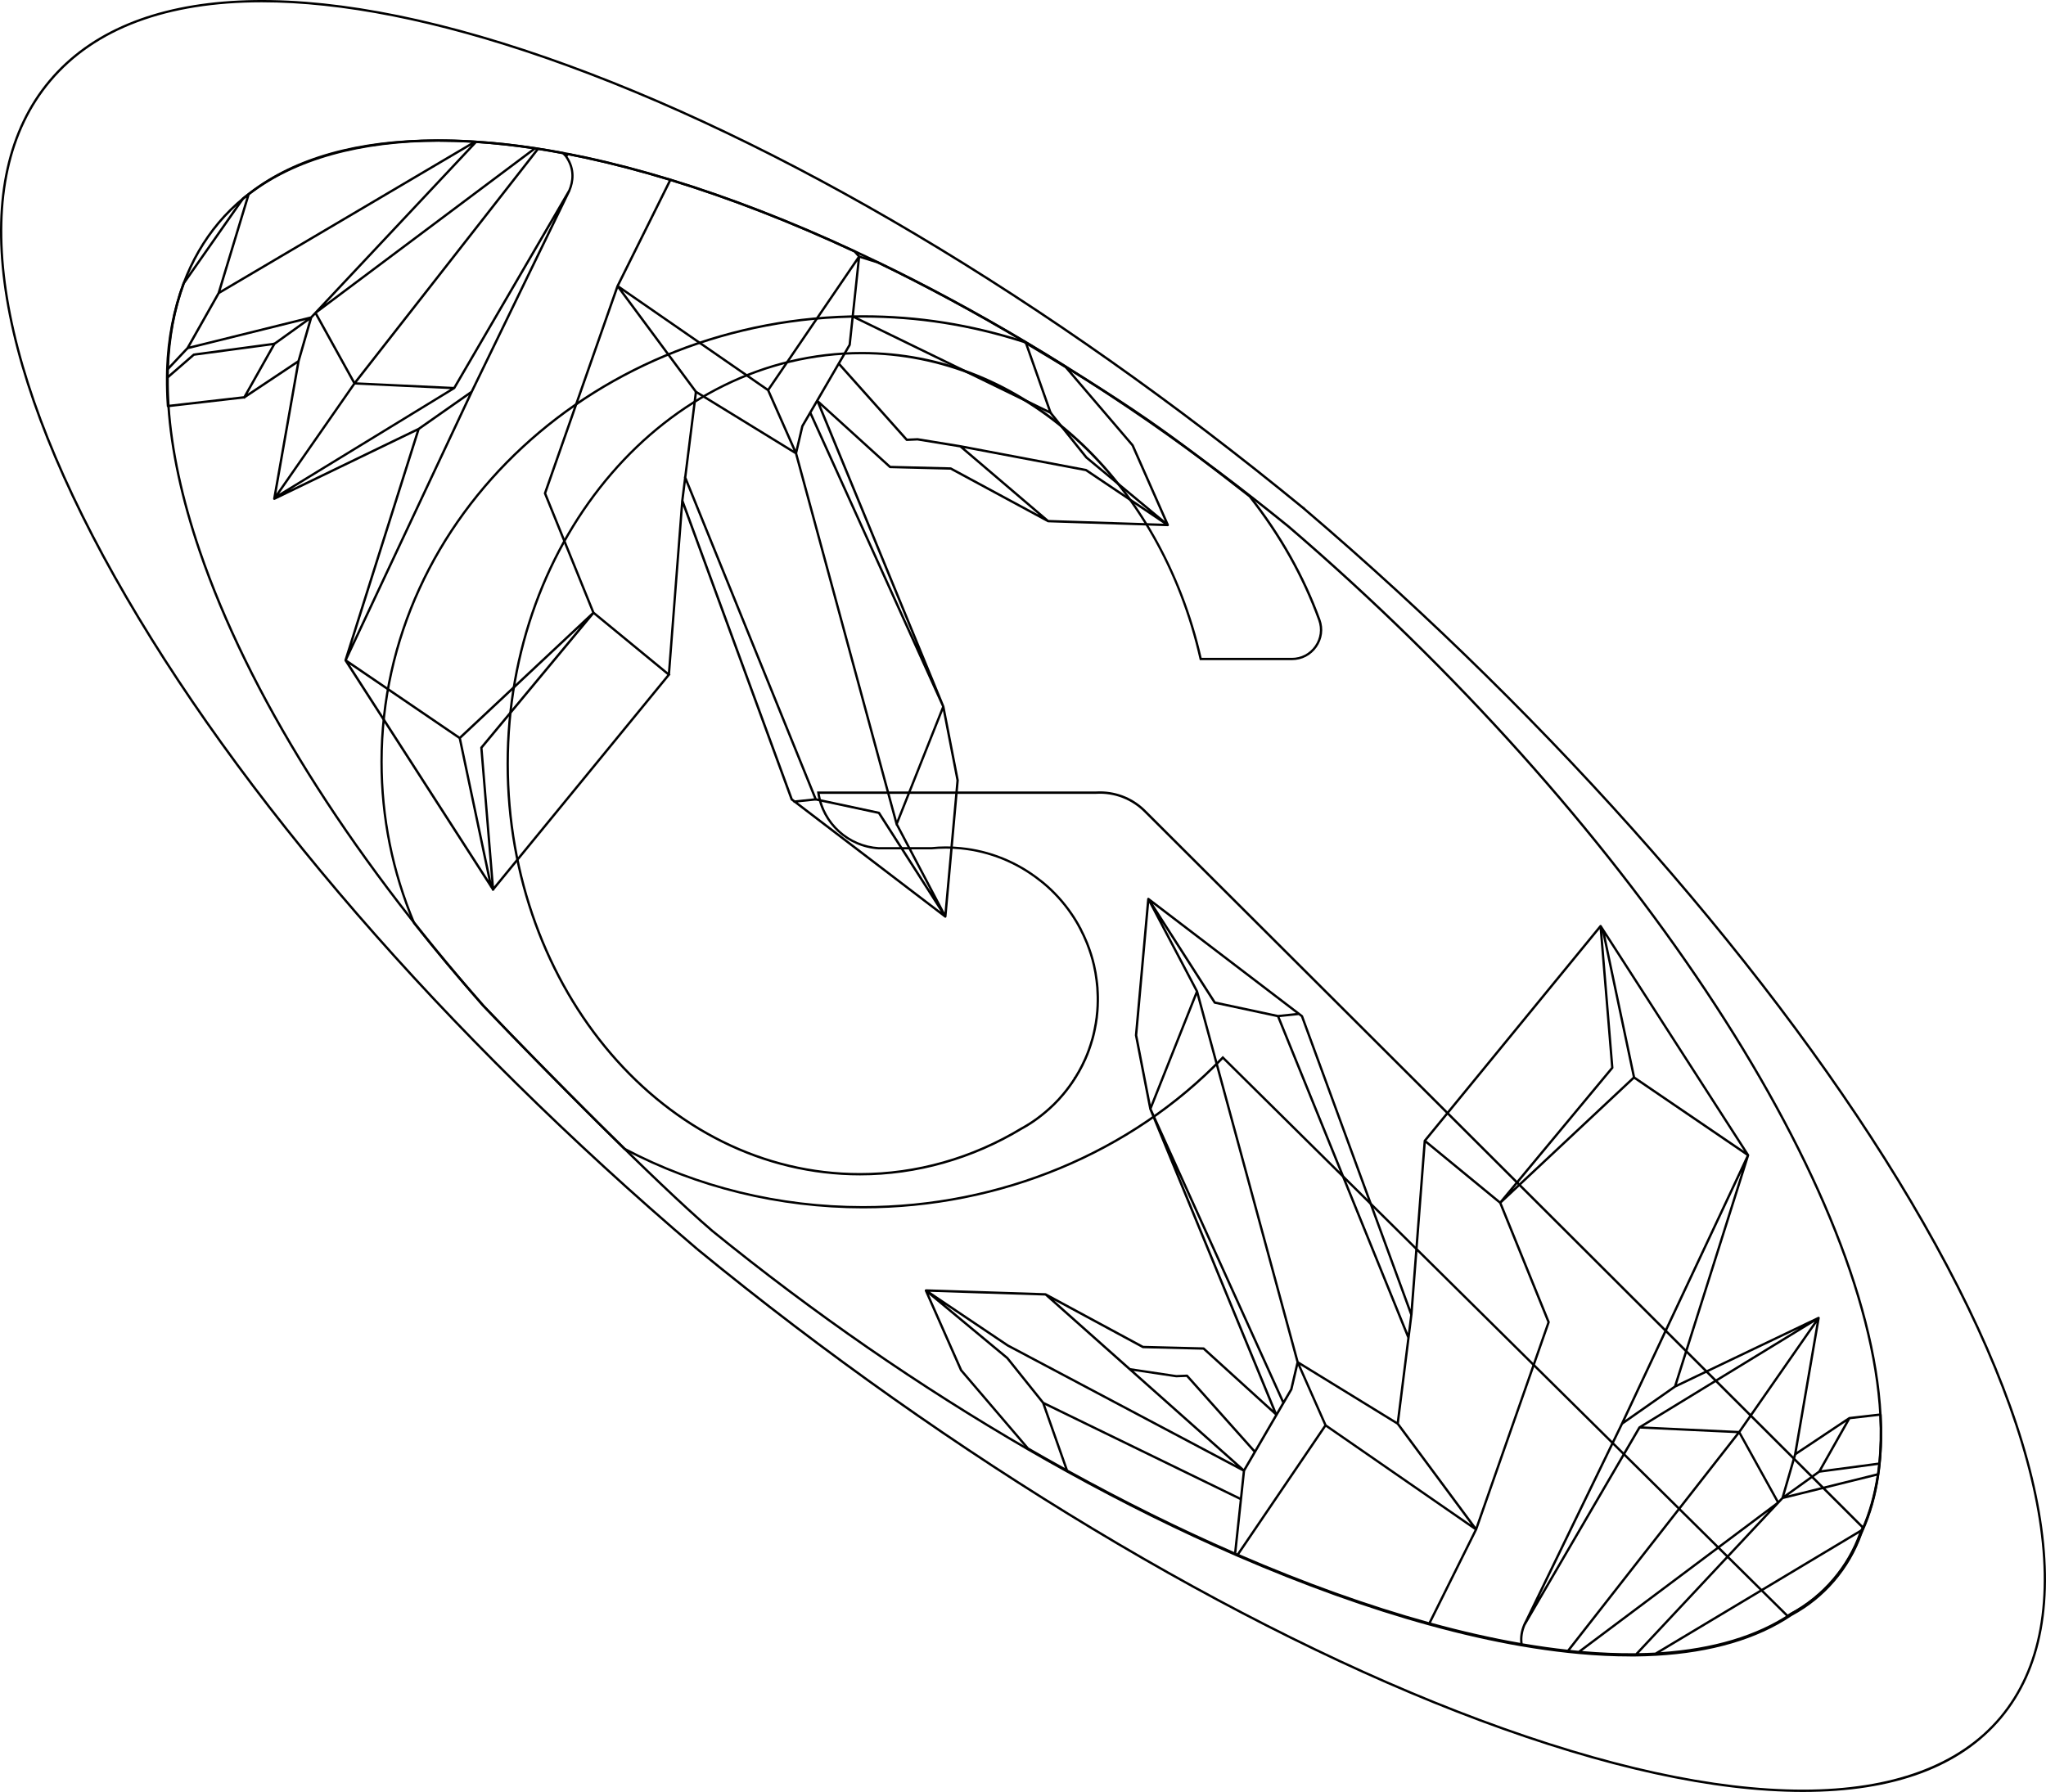 <?xml version="1.0" encoding="UTF-8" standalone="no"?>
<svg
   id="Capa_1"
   viewBox="0 0 878.402 769.459"
   version="1.1"
   width="878.402"
   height="769.458"
   xmlns="http://www.w3.org/2000/svg"
   xmlns:svg="http://www.w3.org/2000/svg">
  <defs
     id="defs29" />
  <path
     id="gemstone-sup"
     d="m 187.516,59.842 c -33.901,0.054 -60.849,7.605 -80.248,22.506 -0.21,0.156 -0.57,0.448 -0.893,0.693 l -0.047,-0.014 -0.019,0.066 c -0.846,0.646 -1.83,1.392 -2.311,1.795 -0.04,0.03 -0.09,0.1 -0.09,0.1 L 78.448,121.389 c -0.03,0.03 -0.049,0.069 -0.059,0.109 -4.28,11.53 -6.672,23.989 -7.102,37.039 -0.03,1.13 -0.049,2.282 -0.059,3.432 -0.04,4.02 0.089,8.209 0.369,12.439 0.01,0.14 0.08,0.26 0.18,0.35 0.11,0.09 0.251,0.129 0.381,0.109 l 32.617,-3.74 0.299,0.168 0.191,-0.338 22.193,-14.789 -10.201,57.91 c -0.03,0.19 0.04,0.38 0.189,0.49 0.15,0.11 0.351,0.129 0.521,0.049 l 60.92,-29.459 -31.021,98.23 c -0.014,0.05 0.021,0.097 0.021,0.148 7.3e-4,0.065 10e-5,0.122 0.025,0.182 0.012,0.029 -0.003,0.064 0.014,0.09 l 62.404,96.951 0.061,0.283 0.107,-0.023 0.699,1.088 0.029,0.352 -0.01,0.029 1,-0.08 -0.025,-0.312 75.053,-91.689 0.002,0.002 0.631,-0.77 -0.199,-0.164 5.568,-72.127 46.17,126.051 c 0.04,0.09 0.09,0.17 0.17,0.23 l 1.07,0.818 0.029,0.281 0.301,-0.031 64.561,49.281 c 0.016,0.013 0.038,0.007 0.055,0.018 0.033,0.019 0.069,0.024 0.105,0.035 0.047,0.014 0.088,0.047 0.139,0.047 l 0.01,0.01 c 0.07,0 0.141,-0.009 0.201,-0.039 0.021,-0.009 0.018,-0.04 0.037,-0.051 h 0.002 c 0.12,-0.073 0.193,-0.186 0.225,-0.312 0.005,-0.02 0.033,-0.026 0.035,-0.047 l 5.281,-58.51 c 0.01,-0.05 0,-0.141 0,-0.141 l -6.18,-31.741 -53.111,-129.109 29.461,26.76 c 0.09,0.08 0.2,0.129 0.32,0.129 l 25.92,0.66 41.609,22.473 0.01,0.008 c 0.004,0.003 0.01,8.2e-4 0.014,0.004 l 0.086,0.047 c 0.07,0.04 0.141,0.059 0.221,0.059 h 0.027 c 0.006,-3.3e-4 0.01,0.002 0.016,0.002 l 51.336,1.668 c 0.15,0 0.3,-0.069 0.4,-0.199 9.3e-4,-0.001 0.001,-0.003 0.002,-0.004 0.007,-0.009 0.022,-0.006 0.029,-0.016 0.024,-0.038 -0.004,-0.087 0.01,-0.129 0.032,-0.093 0.048,-0.178 0.023,-0.271 -0.007,-0.028 0.018,-0.053 0.006,-0.08 l -15.13,-34.25 c -0.02,-0.04 -0.08,-0.119 -0.08,-0.119 l -28.91,-33.83 c -0.03,-0.04 -0.071,-0.072 -0.111,-0.102 -5.44,-3.41 -11.149,-6.899 -16.959,-10.369 -21.22,-12.66 -42.59,-24.2 -63.58,-34.34 l -7.92,-2.49 -1.891,-2.131 c -0.04,-0.05 -0.1,-0.089 -0.16,-0.119 -27.13,-12.64 -53.759,-22.98 -79.129,-30.74 -0.016,-0.005 -0.032,-0.009 -0.049,-0.014 l -0.352,-0.176 -0.033,0.066 c -12.429,-3.782 -24.665,-6.986 -36.367,-9.496 -2.35,-0.5 -4.76,-0.991 -7.18,-1.461 -0.16,-0.04 -0.319,0.011 -0.439,0.121 -0.23,0.22 -0.411,0.399 -0.561,0.549 -0.3,-0.33 -0.6,-0.649 -0.92,-0.959 -0.07,-0.07 -0.16,-0.111 -0.26,-0.131 -3.704,-0.709 -7.308,-1.326 -10.703,-1.846 -0.01,-0.002 -0.017,-0.012 -0.027,-0.014 -0.43,-0.09 -0.871,-0.151 -1.301,-0.211 -0.013,-9.7e-4 -0.025,0.004 -0.037,0.004 -8.764,-1.346 -17.347,-2.284 -25.502,-2.803 -0.011,-9.4e-4 -0.022,-10e-4 -0.033,-0.002 l -0.008,-0.008 -0.006,0.006 c -0.583,-0.048 -1.148,-0.088 -1.723,-0.107 -5.125,-0.299 -10.11,-0.443 -14.953,-0.436 z m 0.059,0.971 c 4.777,-0.006 9.696,0.139 14.75,0.432 L 94.745,124.737 107.182,83.666 c 0.241,-0.184 0.54,-0.424 0.707,-0.549 19.241,-14.779 45.992,-22.259 79.686,-22.305 z m 17.035,0.582 c 7.646,0.501 15.661,1.385 23.848,2.605 L 139.755,130.479 204.589,61.418 Z m -2.363,1.062 -68.924,73.412 -51.777,12.842 12.723,-22.525 z m 27.602,1.752 c 0.08,0.01 0.15,0.019 0.23,0.029 l -77.811,99.471 -16.18,-29.24 z m 1.375,0.199 c 3.276,0.51 6.718,1.099 10.256,1.77 0.357,0.357 0.701,0.726 1.041,1.107 l 0.059,0.082 c 3.874,5.448 2.902,10.709 1.434,14.176 l -49.297,84.586 -41.527,-1.955 z m 12.836,2.27 c 2.32,0.45 4.64,0.92 6.9,1.41 11.628,2.491 23.784,5.673 36.135,9.436 l -22.426,45.135 -31.15,88.99 c -0.05,0.11 -0.05,0.24 0,0.35 l 20.678,50.977 -56.887,53.293 -48.311,-32.92 53.949,-114.889 41.629,-85.789 c 0.033,-0.07 0.063,-0.126 0.096,-0.197 l 0.256,-0.525 c 0.017,-0.035 0.001,-0.071 0.01,-0.107 1.495,-3.63 2.455,-9.106 -1.328,-14.699 0.102,-0.113 0.152,-0.179 0.449,-0.463 z m 44.012,11.141 c 25.19,7.726 51.59,17.986 78.508,30.52 l 1.643,1.859 -38.592,56.631 -63.844,-44.166 z m -182.258,6.912 -12.395,40.908 -13.299,23.531 -7.729,8.227 c 0.529,-12.501 2.833,-24.447 6.928,-35.518 L 104.71,85.588 c 0.243,-0.201 0.696,-0.539 1.104,-0.857 z m 132.375,8.811 -35.922,74.031 -0.008,-0.004 -0.158,0.334 -22.578,15.826 c -0.001,6.3e-4 -0.003,-6.4e-4 -0.004,0 l -55.076,26.631 70.758,-43.275 c 0.095,-0.043 0.177,-0.104 0.229,-0.195 z m 131.078,17.281 7.422,2.326 c 20.847,10.075 42.132,21.573 63.27,34.176 l 10.189,28.92 -83.529,-40.668 z m -1.137,1.285 -2.557,23.955 -0.047,0.094 0.033,0.016 -1.25,11.717 -20.271,34.84 c -0.02,0.05 -0.049,0.139 -0.049,0.139 l -2.391,10.201 -11.26,-25.5 h -0.01 z m -102.828,11.77 32.881,44.385 -0.084,0.137 0.156,0.096 -4.541,36.232 -0.184,0.074 0.133,0.326 -1.295,10.332 0.031,0.004 -5.65,73.246 -31.574,-25.953 -20.656,-50.938 z m 2.037,1.061 61.73,42.711 0.299,0.199 11.27,25.52 -41.502,-25.5 z m -132.004,10.248 16.281,29.416 -32.961,47.381 10,-56.777 5.383,-18.637 z m 231.17,1.447 84.195,40.994 15.309,19.102 0.07,0.07 27.381,22.729 -26.951,-18.109 c -0.06,-0.04 -0.119,-0.07 -0.189,-0.08 l -53.92,-10.199 -18.4,-3 h -0.1 l -4.391,0.189 -28.797,-32.27 4.508,-7.75 c 0.03,-0.06 0.059,-0.131 0.059,-0.201 z m -235.336,0.805 -13.371,9.6 -0.162,-0.092 -0.129,0.229 -34.357,4.604 c -0.09,0.02 -0.19,0.061 -0.26,0.121 l -10.627,9.232 c 0.01,-0.732 0.021,-1.462 0.039,-2.182 l 8.311,-8.846 0.098,0.055 h 0.019 l 0.143,-0.254 z m 1.527,0.135 -4.967,17.203 -21.371,14.24 11.84,-21.031 z m 308.609,10.572 c 5.367,3.209 10.664,6.433 15.693,9.594 l 28.811,33.721 14.254,32.26 -33.305,-27.65 -15.137,-18.9 0.08,-0.166 -0.271,-0.131 z m -324.416,0.127 -12.303,21.852 -32.008,3.664 c -0.249,-3.848 -0.342,-7.655 -0.316,-11.334 l 11.156,-9.695 z m 243.291,8.701 28.729,32.205 c 0.11,0.12 0.25,0.19 0.4,0.17 l 4.58,-0.199 18.209,2.969 33.889,28.91 -37.588,-20.299 c -0.07,-0.04 -0.15,-0.061 -0.23,-0.061 l -25.85,-0.65 -30.869,-28.035 z m -207.732,8.166 40.898,1.924 -73.492,44.939 z m 146.734,3.926 42.137,25.895 43.279,159.5 0.105,-0.029 15.256,28.988 -22.191,-34.65 c -0.08,-0.11 -0.19,-0.189 -0.32,-0.219 L 350.59,342.807 294.684,204.987 Z m -97.939,0.666 -50.164,106.838 29.074,-92.062 z m 149.57,3.346 42.67,103.715 -45.068,-99.592 z m -3.014,5.182 56.586,125.031 0.06,0.146 -19.404,48.855 -42.779,-157.672 2.676,-11.441 z m 66.26,14.221 51.969,9.83 33.6,22.568 -49.482,-1.619 z m -119.629,14.541 55.084,135.795 -8.225,0.852 -0.98,-0.748 0.01,-0.019 -46.877,-127.99 z m -39.553,56.779 31.59,25.969 -74.393,90.881 -4.896,-59.41 z m -5.645,5.203 -42.955,51.727 c -0.08,0.1 -0.119,0.229 -0.109,0.359 l 4.75,57.598 -12.994,-61.609 z m -99.092,16.35 46.795,31.879 12.807,60.727 z m 254.664,19.84 5.812,29.896 -5.117,56.744 -20.012,-38.023 z m -54.578,38.566 26.801,5.73 26.904,41.998 -61.488,-46.939 7.461,-0.771 0.039,0.098 z">
    <title
       id="title29">gemstone-sup</title>
  </path>
  <path
     id="gemstone-inf"
     d="m 493.137,385.497 c -0.101,-0.024 -0.207,0.003 -0.307,0.043 -0.007,0.003 -0.014,-0.005 -0.021,-0.002 -0.002,9.7e-4 -0.002,0.005 -0.004,0.006 -0.012,0.006 -0.025,-6.9e-4 -0.037,0.006 -0.13,0.079 -0.196,0.207 -0.221,0.346 -0.006,0.022 -0.036,0.029 -0.039,0.053 l -5.27,58.512 c -0.01,0.05 0,0.139 0,0.139 l 6.17,31.74 53.109,129.1 -29.449,-26.76 c -0.09,-0.08 -0.2,-0.129 -0.32,-0.129 l -25.92,-0.66 -41.688,-22.523 c -0.07,-0.041 -0.145,-0.066 -0.223,-0.07 -0.01,-7.2e-4 -0.019,-0.008 -0.029,-0.008 l -51.381,-1.68 c -0.025,-0.002 -0.04,0.03 -0.065,0.033 -0.063,0.009 -0.108,0.053 -0.164,0.084 -0.068,0.038 -0.154,0.038 -0.201,0.104 -0.029,0.045 1.3e-4,0.103 -0.014,0.154 -0.029,0.09 -0.045,0.172 -0.021,0.262 0.006,0.022 -0.015,0.043 -0.006,0.065 l 15.131,34.26 c 0.02,0.04 0.08,0.119 0.08,0.119 l 28.721,33.621 c 0.04,0.05 0.079,0.079 0.129,0.109 5.32,3.09 10.96,6.28 16.77,9.49 24.18,13.38 48.472,25.399 72.182,35.709 l 0.119,0.051 c 0.32,0.15 0.651,0.29 0.971,0.43 14.11,6.11 28.169,11.7 41.809,16.6 13.9,4.99 27.551,9.33 40.561,12.91 13.71,3.78 27.051,6.801 39.641,8.971 6.915,1.189 13.619,2.138 19.955,2.818 10e-4,1.8e-4 0.002,0.002 0.004,0.002 1.58,0.18 3.13,0.329 4.67,0.469 0.003,2.9e-4 0.007,-2.9e-4 0.01,0 7.56,0.7 14.95,1.051 21.98,1.051 l -0.01,-0.01 c 0.9,0 1.79,-0.01 2.67,-0.019 2.73,-0.03 5.59,-0.131 8.5,-0.291 23.75,-1.34 43.33,-7.079 58.18,-17.029 l 0.391,-0.23 c 6.95,-3.77 13.09,-8.73 18.25,-14.76 5.11,-5.98 9.049,-12.761 11.689,-20.141 l 0.281,-0.68 c 0.09,-0.19 0.18,-0.391 0.25,-0.561 3.27,-7.24 5.57,-15.34 6.84,-24.08 0.23,-1.52 0.43,-3.069 0.58,-4.609 0.7,-6.62 0.849,-13.741 0.449,-21.141 -0.01,-0.13 -0.08,-0.26 -0.18,-0.35 -0.11,-0.08 -0.241,-0.129 -0.381,-0.109 l -13.35,1.529 c -0.08,0.01 -0.149,0.04 -0.219,0.08 l -22.301,14.871 9.859,-57.4 c 0.03,-0.18 -0.039,-0.37 -0.189,-0.48 -0.15,-0.11 -0.35,-0.129 -0.52,-0.049 l -60.6,28.969 30.98,-98.129 0.029,-0.06 c 0.006,-0.013 -0.001,-0.027 0.004,-0.041 l 0.006,-0.019 c 0.002,-0.006 -0.004,-0.013 -0.002,-0.019 0.039,-0.137 0.014,-0.265 -0.057,-0.381 -0.003,-0.006 0.002,-0.014 -0.002,-0.019 l -62.287,-96.756 -0.014,-0.066 -0.025,0.006 -0.033,-0.053 c -0.01,-0.03 -0.041,-0.07 -0.041,-0.07 l -0.93,-1.439 c -0.08,-0.14 -0.231,-0.23 -0.391,-0.23 -0.15,-0.01 -0.31,0.06 -0.41,0.18 l -75.479,92.209 c -0.06,0.08 -0.111,0.181 -0.111,0.281 l -5.58,72.4 -46.18,-126.051 c -0.04,-0.09 -0.09,-0.17 -0.17,-0.23 l -65.959,-50.34 c -0.01,-0.008 -0.025,0.003 -0.035,-0.004 -0.048,-0.031 -0.081,-0.085 -0.137,-0.098 z m 0.232,2.225 20.01,38.018 -19.322,48.625 -5.799,-29.865 z m 1.635,0.434 61.389,46.848 -7.695,0.797 -26.85,-5.74 z m 3.914,7.984 22.189,34.648 c 0.08,0.11 0.19,0.191 0.32,0.221 l 26.895,5.75 55.869,137.727 -4.518,36.006 -42.125,-25.883 -43.15,-159.02 -0.035,0.01 c -0.01,-0.039 0.014,-0.082 -0.006,-0.119 z m 187.865,2.795 4.904,59.395 -47.688,57.424 -31.592,-25.963 z m 1.129,1.504 13.08,62.014 -51.506,48.262 43.102,-51.904 c 0.08,-0.1 0.119,-0.231 0.109,-0.361 z m 1.289,1.266 59.557,92.514 -46.762,-31.854 z m -175.373,25.582 42.773,157.639 -2.684,11.465 -2.85,4.898 -56.641,-125.158 z m 43.73,8.605 1,0.758 46.873,127.951 -0.984,7.85 -55.053,-135.711 z m 144.01,27.396 48.311,32.922 -53.961,114.908 -41.078,84.65 c -0.005,0.008 -0.007,0.011 -0.012,0.019 -0.33,0.6 -0.631,1.201 -0.881,1.801 -0.01,0.01 -0.019,0.051 -0.019,0.051 -1.099,2.638 -1.501,5.263 -1.244,7.822 -12.194,-2.129 -25.071,-5.042 -38.316,-8.674 l 19.83,-39.898 31.141,-88.99 c 0.05,-0.11 0.05,-0.24 0,-0.35 l -20.658,-50.967 z m -89.441,27.559 31.553,25.938 20.658,50.975 -30.768,87.924 -32.973,-44.504 5.838,-46.578 c 7.4e-4,-0.006 0.011,-0.006 0.012,-0.012 z m -106.916,11.529 45.244,99.967 -2.41,4.145 z m 242.568,0.654 -29.061,92.025 -21.088,14.773 z m -348.518,51.67 49.465,1.617 36.002,32.012 c 0.02,0.01 0.059,0.039 0.059,0.039 l 45.842,40.75 -97.711,-51.799 z m -0.449,1.158 33.305,27.65 15.291,19.1 9.783,27.77 c -5.353,-2.964 -10.594,-5.914 -15.514,-8.77 v 0.021 l -28.609,-33.5 z m 53.734,2.508 37.932,20.492 c 0.07,0.04 0.15,0.06 0.23,0.06 l 25.85,0.65 30.842,28.021 -8.717,14.986 -28.705,-32.168 c -0.1,-0.12 -0.231,-0.18 -0.391,-0.17 l -4.539,0.199 -19.75,-2.959 z m -47.129,1.672 26.98,18.131 101.143,53.627 -1.193,11.172 -84.154,-40.975 -15.336,-19.154 -0.07,-0.07 z m 373.629,7.508 -32.619,46.893 -40.922,-1.926 z m 0.846,0.527 -9.674,56.295 c -4.8e-4,0.003 0.004,0.005 0.004,0.008 l -5.385,18.604 -1.312,1.402 -16.266,-29.391 z m -7.605,2.439 -68.67,41.996 c -0.07,0.04 -0.13,0.1 -0.17,0.17 l -16.768,28.768 -26.037,44.662 36.125,-74.449 22.627,-15.857 z m -214.078,15.666 41.512,25.51 31.797,42.93 -62.02,-42.908 z m -0.932,0.301 11.258,25.471 -37.377,55.062 c -0.118,-0.052 -0.234,-0.102 -0.354,-0.154 l 3.764,-35.199 20.27,-34.84 c 0.02,-0.05 0.051,-0.141 0.051,-0.141 z m -70.619,2.209 18.33,2.74 4.4,-0.18 28.762,32.242 -4.207,7.234 z m -37.928,14.682 83.504,40.654 -2.395,22.406 c -23.445,-10.219 -47.441,-22.101 -71.332,-35.312 z m 358.127,4.6 c 0.353,7.018 0.194,13.745 -0.443,20.055 l -24.428,3.26 12.336,-21.875 z m -14.291,2.52 -11.881,21.064 -14.512,10.422 4.977,-17.215 z m -223.34,2.225 63.861,44.188 -19.703,39.621 c -12.874,-3.55 -26.355,-7.843 -40.098,-12.773 -13.429,-4.825 -27.29,-10.332 -41.191,-16.338 z m 134.941,0.734 41.496,1.953 -72.715,92.965 c -6.111,-0.664 -12.584,-1.576 -19.238,-2.717 -0.303,-2.477 0.07,-5.039 1.156,-7.631 0.005,-0.01 0.009,-0.027 0.016,-0.041 l 16.785,-28.801 z m 42.439,2.381 16.18,29.24 -85.1,63.779 c -0.16,-0.015 -0.324,-0.032 -0.484,-0.047 -1.016,-0.1 -2.042,-0.203 -3.076,-0.311 l 0.002,-0.002 z m 59.701,13.217 c -0.129,1.203 -0.281,2.41 -0.459,3.605 l -38.162,9.457 13.541,-9.719 z m -0.633,4.676 c -1.267,8.283 -3.453,15.968 -6.547,22.863 l -88.473,53.012 0.012,0.018 c -2.409,0.131 -4.752,0.195 -7.049,0.234 l 60.168,-64.279 1.777,-1.9 z m -46.479,15.285 -56.977,60.881 c -7.331,0.078 -15.074,-0.242 -23.021,-0.93 z m 39.266,9.143 c -2.61,7.256 -6.469,13.906 -11.484,19.779 -5.08,5.93 -11.13,10.821 -17.99,14.541 l -0.43,0.26 c -14.295,9.585 -33.05,15.182 -55.707,16.717 z" />
  <path
     d="m 767.389,694.549 -0.28,-0.28 -242.09,-239.44 c -39.29,40.71 -95.58,64.05 -154.52,64.05 -36.03,0 -71.5,-8.69 -102.57,-25.12 l -0.12,-0.08 c -22.35,-21.86 -46.11,-46.21 -60.9,-61.71 -10.35,-11.76 -20.29,-23.66 -29.54,-35.36 l -0.07,-0.12 c -9.27,-22.09 -13.98,-45.44 -13.98,-69.38 0,-105.73 92.94,-191.75 207.17,-191.75 23.67,0 46.34,3.58 69.31,10.95 l 0.1,0.05 c 16.38,9.77 35.36,21.24 53.31,33.65 14.43,10.02 28.88,21.2 43.64,32.72 l 0.08,0.08 c 13.11,16.64 23.19,34.54 29.96,53.2 1.46,4.04 0.88,8.38 -1.59,11.9 -2.47,3.53 -6.35,5.55 -10.65,5.55 h -39.56 l -0.09,-0.39 c -17.4,-77.11 -77.04,-130.96 -145.01,-130.96 -83.55,0 -151.52,78.88 -151.52,175.83 0,96.95 67.62,175.76 150.75,175.76 24.14,0 48.1,-6.79 69.29,-19.65 0.16,-0.07 0.23,-0.11 0.29,-0.15 2.11,-1.17 4.17,-2.5 6.17,-3.96 2.48,-1.81 4.84,-3.82 7.21,-6.13 1.37,-1.34 2.69,-2.78 3.92,-4.27 1.74,-2.06 3.4,-4.33 4.94,-6.75 v -0.35 h 0.23 c 1.09,-1.76 2.02,-3.41 2.84,-5.04 v 0 c 0,0 0.06,-0.13 0.06,-0.13 0.45,-0.87 0.89,-1.79 1.3,-2.73 1.13,-2.51 2.11,-5.24 3.07,-8.6 0.3,-1.04 0.53,-2.06 0.7,-2.83 0.19,-0.88 0.42,-1.91 0.58,-2.93 0.04,-0.26 0.09,-0.51 0.16,-0.81 0.15,-0.83 0.26,-1.68 0.37,-2.55 0,0 0,0 0,0 0,0 0,-0.07 0.02,-0.14 v -0.14 c 0.2,-1.6 0.33,-3.15 0.39,-4.61 0,-0.1 0,-0.22 0.01,-0.31 0.1,-2.41 0.06,-4.84 -0.12,-7.32 l -0.02,-0.33 v 0 c -0.08,-1.04 -0.19,-2.04 -0.32,-2.98 -0.26,-2.2 -0.64,-4.38 -1.13,-6.47 -0.7,-3.05 -1.7,-6.22 -2.98,-9.43 -0.89,-2.19 -1.84,-4.22 -2.8,-6.03 l -0.21,-0.4 v 0 c 0,0 -0.09,-0.17 -0.09,-0.17 -0.19,-0.36 -0.39,-0.71 -0.58,-1.08 l -0.19,-0.34 c -0.24,-0.42 -0.48,-0.84 -0.72,-1.24 -0.66,-1.1 -1.33,-2.14 -1.99,-3.09 -3.35,-4.93 -7.36,-9.35 -11.92,-13.16 -0.2,-0.16 -0.42,-0.33 -0.63,-0.5 -0.19,-0.15 -0.38,-0.3 -0.56,-0.45 v 0 l -0.16,-0.11 c -9.8,-7.81 -21.53,-12.58 -33.9,-13.8 -4.2,-0.42 -8.43,-0.42 -12.58,0 h -22.62 c -13.43,-0.81 -24.52,-11.03 -26.4,-24.3 l -0.08,-0.57 h 119.82 c 0.51,-0.03 1.03,-0.05 1.56,-0.05 7.67,0 14.82,3.04 20.14,8.56 l 0.09,0.08 307.97,307.31 -0.13,0.31 c -0.29,0.66 -0.58,1.33 -0.89,1.98 l -0.16,0.41 c -2.64,7.38 -6.58,14.16 -11.69,20.14 -5.16,6.03 -11.3,10.99 -18.25,14.76 l -0.39,0.23 c -0.36,0.24 -0.74,0.49 -1.13,0.74 l -0.34,0.21 z m -242.4,-241.14 242.53,239.87 c 0.27,-0.17 0.53,-0.34 0.79,-0.52 l 0.43,-0.26 c 6.86,-3.72 12.91,-8.61 17.99,-14.54 5.03,-5.89 8.91,-12.56 11.51,-19.84 l 0.18,-0.45 c 0.27,-0.57 0.51,-1.12 0.75,-1.67 l -243.93,-243.4 -63.64,-63.5 c -5.52,-5.72 -13.07,-8.68 -20.98,-8.22 h -118.69 c 2.04,12.53 12.62,22.11 25.35,22.88 h 22.53 c 4.16,-0.43 8.46,-0.43 12.73,0 12.52,1.23 24.39,6.04 34.32,13.92 l 0.12,0.08 c 0.24,0.18 0.47,0.37 0.72,0.57 0.21,0.17 0.42,0.34 0.63,0.5 4.64,3.88 8.71,8.37 12.11,13.37 0.67,0.97 1.35,2.03 2.02,3.14 0.25,0.41 0.49,0.84 0.74,1.26 l 0.2,0.35 c 0.2,0.38 0.39,0.73 0.58,1.08 l 0.16,0.3 h 0.07 l 0.16,0.45 c 0.95,1.8 1.87,3.8 2.75,5.96 1.3,3.26 2.32,6.48 3.03,9.58 0.49,2.13 0.88,4.34 1.15,6.57 0.14,0.98 0.25,2.03 0.33,3.12 l 0.05,0.05 -0.03,0.3 c 0.18,2.48 0.22,4.92 0.11,7.24 v 0.17 c -0.01,0.06 0,0.14 0,0.21 -0.06,1.5 -0.19,3.08 -0.38,4.71 0,0.01 0,0.1 -0.02,0.17 v 0.11 c -0.12,0.88 -0.24,1.75 -0.39,2.61 -0.06,0.29 -0.11,0.53 -0.15,0.77 -0.17,1.05 -0.4,2.09 -0.59,2.98 -0.17,0.79 -0.41,1.83 -0.72,2.89 -0.98,3.4 -1.97,6.17 -3.12,8.73 -0.4,0.92 -0.83,1.82 -1.27,2.69 l -0.05,0.11 c -0.89,1.76 -1.89,3.54 -3.08,5.43 l -0.15,0.23 c -1.55,2.42 -3.22,4.7 -4.97,6.78 -1.26,1.51 -2.6,2.97 -3.99,4.34 -2.41,2.35 -4.81,4.38 -7.32,6.22 -2.03,1.49 -4.13,2.84 -6.24,4.01 -0.07,0.05 -0.21,0.14 -0.38,0.2 -21.26,12.91 -45.4,19.75 -69.72,19.75 -83.67,0 -151.75,-79.29 -151.75,-176.76 0,-97.47 68.42,-176.83 152.52,-176.83 34.16,0 66.32,12.96 93.01,37.48 25.7,23.6 44.47,56.93 52.89,93.88 h 38.76 c 3.96,0 7.54,-1.87 9.83,-5.12 2.28,-3.25 2.82,-7.26 1.47,-10.99 -6.73,-18.55 -16.75,-36.34 -29.77,-52.88 -14.73,-11.5 -29.15,-22.65 -43.55,-32.65 -17.91,-12.38 -36.85,-23.82 -53.21,-33.58 -22.84,-7.33 -45.4,-10.89 -68.95,-10.89 -113.68,0 -206.17,85.57 -206.17,190.75 0,23.79 4.67,46.98 13.87,68.93 9.23,11.67 19.14,23.53 29.45,35.25 14.75,15.47 38.48,39.78 60.81,61.62 30.91,16.34 66.19,24.97 102.04,24.97 58.85,0 115.04,-23.37 154.15,-64.11 l 0.35,-0.37 z"
     id="gall"
     style="display:inline" />
  <path
     d="m 774.079,769.459 c -38.19,0 -84.94,-10.22 -138.96,-30.38 -104.22,-38.9 -226.72,-112.64 -336.07,-202.31 l 0.23,-0.47 -0.32,0.38 C 190.179,444.009 101.339,341.459 48.809,247.909 c -53.51,-95.27 -63.39,-171.08 -27.82,-213.45 35.34,-42.11 111.11,-45.75 213.34,-10.23 100.29,34.84 215.88,103.56 325.51,193.52 h 0.33 c 0,0 0,0.29 0,0.29 108.41,92.4 203.38,200.79 260.55,297.4 60.07,101.5 73.76,180.5 38.55,222.45 -17.58,20.95 -46.24,31.57 -85.19,31.57 z M 112.439,0.989 c -40.66,0 -71.63,11.4 -90.69,34.12 -35.28,42.03 -25.36,117.43 27.92,212.31 52.48,93.44 141.24,195.9 249.93,288.5 l 0.1,0.09 c 109.26,89.59 231.65,163.27 335.77,202.13 53.91,20.12 100.54,30.32 138.61,30.32 38.07,0 67.05,-10.5 84.43,-31.22 34.91,-41.6 21.19,-120.19 -38.65,-221.3 -57.13,-96.54 -152.03,-204.85 -260.38,-297.18 h -0.02 l -0.23,-0.21 c -109.58,-89.93 -225.06,-158.58 -325.22,-193.38 -46.47,-16.14 -87.43,-24.18 -121.57,-24.18 z"
     id="borde-ext"
     style="display:inline" />
  <path
     d="m 699.809,711.279 c -7.03,0 -14.42,-0.35 -21.97,-1.05 -1.54,-0.14 -3.09,-0.29 -4.67,-0.47 -6.33,-0.68 -13.05,-1.63 -19.96,-2.81 -12.59,-2.17 -25.92,-5.19 -39.62,-8.97 -13.01,-3.57 -26.65,-7.92 -40.54,-12.91 -13.63,-4.9 -27.69,-10.48 -41.8,-16.59 -0.36,-0.15 -0.72,-0.32 -1.09,-0.48 -23.7,-10.31 -47.98,-22.32 -72.16,-35.7 -5.82,-3.22 -11.46,-6.41 -16.76,-9.48 -46.73,-27.07 -92.4,-58.66 -135.74,-93.89 -24.57,-21.09 -72.14,-69.28 -98.13,-96.52 -59.15,-67.17 -101.38,-134.84 -122.13,-195.72 -7.63,-22.39 -12.14,-43.36 -13.4,-62.32 -0.28,-4.23 -0.41,-8.42 -0.37,-12.44 0.01,-1.15 0.03,-2.3 0.06,-3.43 0.45,-13.49 2.75,-25.94 6.86,-37 3.64,-9.74 8.72,-18.54 15.11,-26.16 3.26,-3.88 6.94,-7.51 10.94,-10.78 0.73,-0.61 1.42,-1.16 2.13,-1.69 22.32,-17.14 55.54,-24.96 96.08,-22.6 0.59,0.02 1.17,0.06 1.77,0.11 8.16,0.52 16.76,1.46 25.54,2.8 0.45,0.06 0.87,0.12 1.3,0.21 3.4,0.52 7.01,1.14 10.72,1.85 0.72,0.13 1.45,0.26 2.18,0.42 2.43,0.47 4.84,0.96 7.17,1.46 11.84,2.54 24.21,5.78 36.78,9.62 25.36,7.76 51.98,18.1 79.1,30.73 3.17,1.47 6.54,3.07 10.03,4.76 20.92,10.11 42.28,21.65 63.49,34.3 5.8,3.46 11.51,6.95 16.96,10.37 12.11,7.59 24.19,15.54 35.89,23.64 19.98,13.89 40.12,29.05 59.84,45.08 144.46,123.77 249.07,280.92 254.42,382.17 0.4,7.4 0.25,14.51 -0.45,21.13 -0.15,1.53 -0.35,3.08 -0.58,4.61 -1.27,8.74 -3.57,16.84 -6.84,24.07 -0.07,0.17 -0.16,0.36 -0.24,0.55 l -0.29,0.69 c -2.64,7.37 -6.57,14.15 -11.68,20.13 -5.15,6.03 -11.29,10.99 -18.24,14.76 l -0.39,0.23 c -14.84,9.95 -34.42,15.68 -58.16,17.03 -2.92,0.16 -5.78,0.26 -8.5,0.29 -0.88,0.01 -1.77,0.02 -2.66,0.02 z m -511.03,-650.42 c -34.04,0 -62.05,7.79 -81.6,22.81 -0.69,0.52 -1.38,1.06 -2.09,1.66 -3.96,3.23 -7.6,6.82 -10.82,10.65 -6.32,7.53 -11.34,16.23 -14.94,25.86 -4.07,10.96 -6.35,23.31 -6.8,36.69 -0.03,1.12 -0.05,2.26 -0.06,3.41 -0.04,4 0.08,8.16 0.36,12.36 1.26,18.88 5.75,39.76 13.35,62.07 20.71,60.76 62.87,128.32 121.92,195.37 25.96,27.22 73.51,75.37 98.03,96.43 43.29,35.19 88.91,66.74 135.6,93.79 5.3,3.07 10.93,6.26 16.74,9.47 24.15,13.36 48.4,25.36 72.08,35.66 0.37,0.16 0.73,0.32 1.08,0.48 14.08,6.1 28.13,11.68 41.74,16.57 13.87,4.98 27.49,9.32 40.47,12.89 13.67,3.77 26.97,6.78 39.53,8.95 6.89,1.19 13.58,2.13 19.9,2.81 1.57,0.17 3.12,0.32 4.65,0.47 8.48,0.78 16.74,1.11 24.54,1.02 2.71,-0.03 5.55,-0.12 8.45,-0.28 23.56,-1.33 42.97,-7.01 57.68,-16.87 l 0.43,-0.26 c 6.86,-3.72 12.91,-8.61 17.98,-14.54 5.03,-5.89 8.9,-12.56 11.51,-19.83 l 0.31,-0.75 c 0.08,-0.18 0.16,-0.35 0.23,-0.53 3.23,-7.16 5.51,-15.17 6.77,-23.82 0.23,-1.51 0.43,-3.05 0.58,-4.56 v 0 c 0.69,-6.57 0.84,-13.63 0.44,-20.98 -5.33,-100.99 -109.8,-257.85 -254.06,-381.45 -19.69,-16 -39.81,-31.15 -59.77,-45.02 -11.69,-8.08 -23.75,-16.03 -35.85,-23.61 -5.44,-3.42 -11.14,-6.9 -16.94,-10.35 -21.18,-12.63 -42.52,-24.16 -63.41,-34.26 -3.49,-1.69 -6.86,-3.29 -10.02,-4.76 -27.08,-12.61 -53.65,-22.94 -78.97,-30.68 -12.54,-3.84 -24.89,-7.07 -36.7,-9.6 -2.32,-0.5 -4.73,-0.99 -7.15,-1.46 -0.73,-0.15 -1.45,-0.28 -2.17,-0.42 -3.69,-0.7 -7.29,-1.32 -10.7,-1.84 -0.43,-0.08 -0.83,-0.14 -1.24,-0.2 -8.79,-1.35 -17.36,-2.29 -25.5,-2.8 -0.59,-0.05 -1.16,-0.09 -1.74,-0.11 -4.71,-0.27 -9.33,-0.41 -13.83,-0.41 z"
     id="borde-int"
     style="display:inline" />
</svg>

